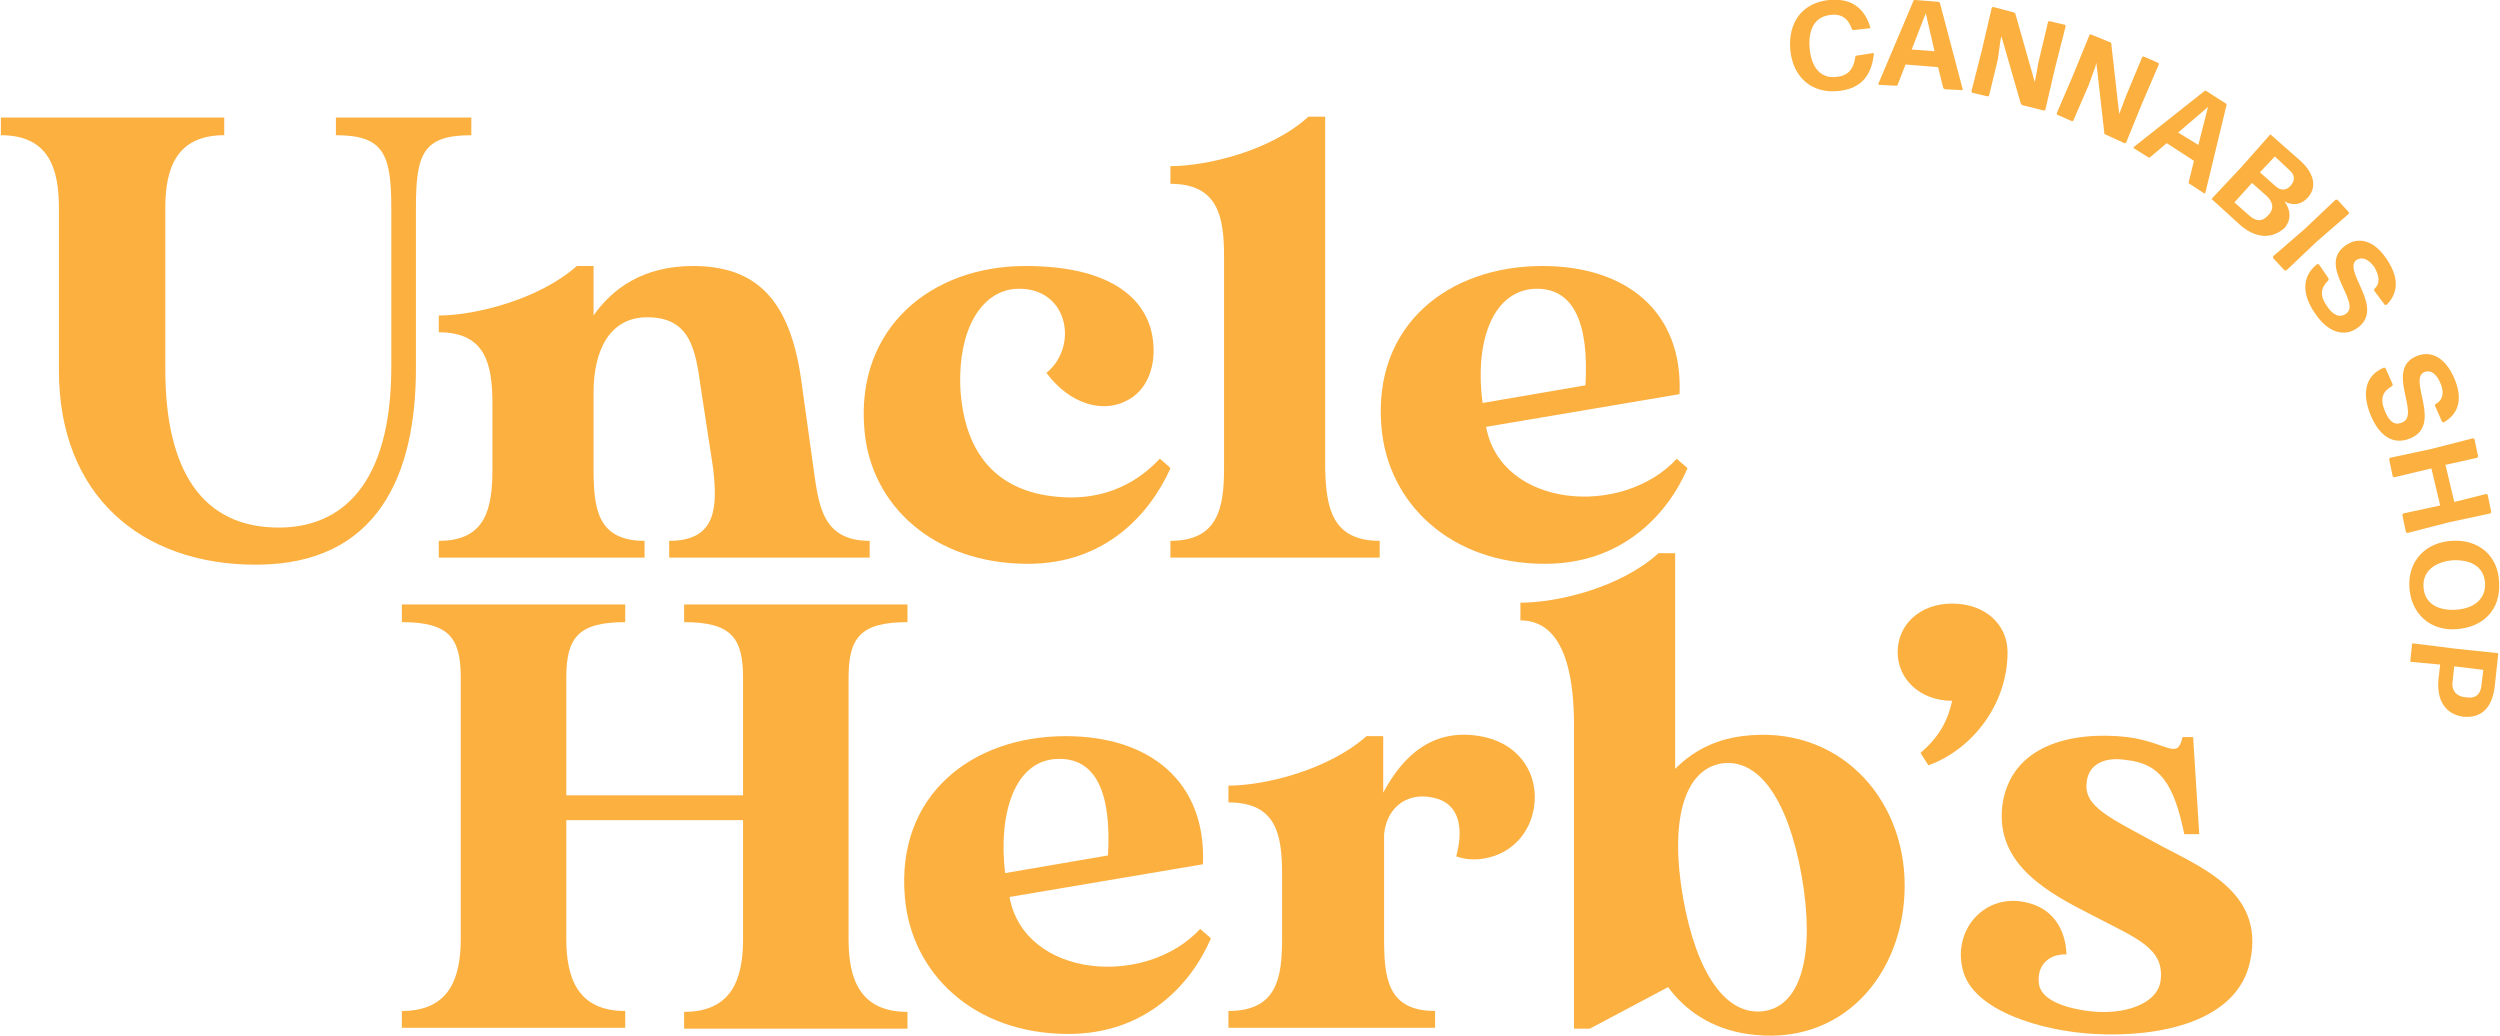 <svg width="140" height="58" viewBox="0 0 140 58" fill="none" xmlns="http://www.w3.org/2000/svg">
<path d="M26.394 6.582V7.572C23.686 7.572 23.292 8.611 23.292 11.63V20.637C23.292 26.575 21.174 31.623 14.329 31.623C7.928 31.623 3.299 27.763 3.299 20.736V11.63C3.299 9.403 2.708 7.572 0.049 7.572V6.582H12.557V7.572C9.898 7.572 9.257 9.403 9.257 11.63V20.686C9.257 26.278 11.276 29.544 15.61 29.544C19.106 29.544 21.913 27.169 21.913 20.538V11.63C21.913 8.611 21.47 7.572 18.811 7.572V6.582H26.394Z" fill="#FBB040"/>
<path d="M48.702 30.287V31.227H37.474V30.287C40.133 30.287 40.182 28.407 39.936 26.229C39.936 26.229 39.444 23.012 39.247 21.726C38.951 19.647 38.705 17.767 36.243 17.767C34.126 17.767 33.239 19.647 33.239 21.973V26.229C33.239 28.456 33.436 30.287 36.095 30.287V31.227H24.572V30.287C27.231 30.287 27.576 28.456 27.576 26.229V22.666C27.576 20.439 27.231 18.608 24.572 18.608V17.668C26.591 17.668 30.186 16.777 32.303 14.896H33.239V17.668C34.273 16.183 35.997 14.896 38.804 14.896C42.349 14.896 44.221 16.777 44.861 21.231C45.353 24.745 45.55 26.18 45.55 26.18C45.846 28.308 46.042 30.287 48.702 30.287Z" fill="#FBB040"/>
<path d="M65.543 26.229C64.361 28.852 61.85 31.574 57.566 31.574C52.297 31.574 48.751 28.308 48.406 24.052C47.914 18.361 52.149 14.896 57.418 14.896C62.588 14.896 64.312 17.024 64.558 19.004C64.755 20.39 64.312 21.874 63.032 22.468C61.751 23.111 59.929 22.666 58.6 20.884C60.471 19.35 59.782 15.936 56.778 16.183C54.956 16.381 53.675 18.41 53.774 21.627C53.971 25.635 56.039 27.516 59.141 27.813C61.505 28.06 63.475 27.268 64.952 25.685C65.001 25.734 65.543 26.18 65.543 26.229Z" fill="#FBB040"/>
<path d="M77.263 30.287V31.227H65.543V30.287C68.202 30.287 68.547 28.455 68.547 26.229V14.351C68.547 12.124 68.202 10.293 65.543 10.293V9.304C67.562 9.304 71.157 8.462 73.274 6.532H74.21V26.229C74.259 28.455 74.604 30.287 77.263 30.287Z" fill="#FBB040"/>
<path d="M94.498 26.229C93.365 28.852 90.805 31.574 86.521 31.574C81.202 31.574 77.706 28.159 77.361 23.903C76.869 18.212 81.104 14.896 86.373 14.896C91.051 14.896 94.252 17.42 94.055 22.072L83.221 23.903C84.058 28.456 90.854 29.001 93.907 25.685C93.907 25.734 94.498 26.18 94.498 26.229ZM83.024 22.567L88.786 21.577C88.983 18.212 88.195 15.985 85.782 16.183C83.517 16.431 82.581 19.251 83.024 22.567Z" fill="#FBB040"/>
<path d="M47.52 37.958V52.607C47.52 54.834 48.16 56.665 50.819 56.665V57.605H38.311V56.665C40.97 56.665 41.611 54.834 41.611 52.607V45.926H31.712V52.557C31.712 54.784 32.353 56.615 35.012 56.615V57.555H22.504V56.615C25.163 56.615 25.803 54.784 25.803 52.557V37.958C25.803 35.731 25.163 34.84 22.504 34.84V33.851H35.012V34.84C32.353 34.84 31.712 35.731 31.712 37.958V44.54H41.611V37.958C41.611 35.731 40.97 34.84 38.311 34.84V33.851H50.819V34.84C48.16 34.84 47.52 35.731 47.52 37.958Z" fill="#FBB040"/>
<path d="M67.809 52.556C66.676 55.179 64.115 57.901 59.831 57.901C54.513 57.901 51.017 54.486 50.672 50.23C50.179 44.539 54.414 41.224 59.683 41.224C64.362 41.224 67.562 43.748 67.365 48.399L56.532 50.23C57.369 54.783 64.165 55.328 67.218 52.012C67.218 52.062 67.809 52.507 67.809 52.556ZM56.286 48.894L62.047 47.904C62.244 44.539 61.456 42.312 59.043 42.51C56.827 42.708 55.892 45.529 56.286 48.894Z" fill="#FBB040"/>
<path d="M85.684 46.024C84.846 48.053 82.68 48.4 81.547 47.954C81.892 46.717 81.892 45.183 80.513 44.737C78.937 44.242 77.657 45.133 77.509 46.717V52.556C77.509 54.783 77.706 56.614 80.365 56.614V57.555H68.793V56.614C71.501 56.614 71.797 54.783 71.797 52.556V48.993C71.797 46.766 71.501 44.935 68.793 44.935V43.995C70.861 43.995 74.407 43.104 76.524 41.224H77.46V44.391C78.593 42.263 80.267 40.778 82.877 41.224C85.487 41.669 86.472 43.995 85.684 46.024Z" fill="#FBB040"/>
<path d="M106.662 49.587C106.662 54.536 103.166 58.693 97.847 57.901C95.829 57.604 94.351 56.565 93.415 55.278L89.033 57.604H88.146V40.679C88.146 38.452 87.851 34.741 85.143 34.741V33.751C87.211 33.751 90.756 32.91 92.874 30.98H93.809V43.055C94.745 42.114 95.976 41.422 97.552 41.224C102.87 40.531 106.662 44.589 106.662 49.587ZM100.901 49.092C100.162 44.886 98.537 42.411 96.37 42.758C94.253 43.154 93.514 46.073 94.253 50.28C94.991 54.486 96.666 56.961 98.832 56.614C100.901 56.268 101.639 53.348 100.901 49.092Z" fill="#FBB040"/>
<path d="M112.423 36.523C112.423 39.442 110.453 41.966 107.991 42.857L107.548 42.164C108.582 41.273 109.074 40.383 109.321 39.245C107.499 39.245 106.268 38.007 106.268 36.523C106.268 34.989 107.499 33.801 109.321 33.801C111.192 33.801 112.423 34.989 112.423 36.523Z" fill="#FBB040"/>
<path d="M126.014 53.794C125.325 57.258 120.844 58.1 117.298 57.902C114.393 57.753 110.453 56.615 109.912 54.289C109.37 52.161 110.995 50.182 113.162 50.478C114.934 50.726 115.673 52.013 115.722 53.448C114.688 53.398 113.999 54.141 114.196 55.18C114.393 56.12 116.018 56.566 117.446 56.664C119.317 56.764 120.844 56.071 120.991 54.932C121.238 53.101 119.662 52.557 117.2 51.27C114.885 50.083 111.734 48.499 112.128 45.134C112.571 41.719 116.018 40.927 119.12 41.274C121.385 41.571 121.927 42.61 122.223 41.274H122.814L123.158 46.717H122.321C121.73 43.847 120.942 42.758 119.071 42.56C117.84 42.362 116.953 42.808 116.855 43.798C116.658 45.183 118.234 45.827 120.647 47.163C123.06 48.499 126.851 49.835 126.014 53.794Z" fill="#FBB040"/>
<path d="M102.918 5.098C101.441 5.246 100.407 4.306 100.259 2.821C100.111 1.237 100.948 0.149 102.426 0C103.46 -0.099 104.346 0.248 104.74 1.534C104.74 1.584 104.74 1.584 104.691 1.584L103.804 1.683C103.755 1.683 103.755 1.683 103.706 1.633C103.509 1.04 103.115 0.743 102.475 0.842C101.638 0.941 101.244 1.633 101.342 2.722C101.441 3.811 101.982 4.405 102.82 4.306C103.509 4.256 103.804 3.86 103.903 3.167C103.903 3.118 103.952 3.118 103.952 3.118L104.888 2.97C104.937 2.97 104.937 2.97 104.937 3.019C104.789 4.405 104.051 4.999 102.918 5.098Z" fill="#FBB040"/>
<path d="M108.926 4.998C108.877 4.998 108.877 4.949 108.828 4.949L108.532 3.761L106.71 3.613L106.267 4.751C106.267 4.8 106.218 4.8 106.168 4.8L105.233 4.751C105.184 4.751 105.184 4.701 105.184 4.701L107.153 0.049C107.153 0 107.203 0 107.252 0L108.532 0.099C108.581 0.099 108.581 0.148 108.631 0.148L109.911 4.998C109.911 5.048 109.911 5.048 109.862 5.048L108.926 4.998ZM108.335 2.87L107.843 0.742L107.055 2.771L108.335 2.87Z" fill="#FBB040"/>
<path d="M111.882 3.316L111.389 5.345C111.389 5.395 111.34 5.395 111.291 5.395L110.454 5.197C110.404 5.197 110.404 5.147 110.404 5.098L110.995 2.772L111.537 0.446C111.537 0.396 111.586 0.396 111.635 0.396L112.768 0.693C112.817 0.693 112.817 0.743 112.866 0.792L113.95 4.603L114.147 3.514L114.689 1.238C114.689 1.188 114.738 1.188 114.787 1.188L115.624 1.386C115.673 1.386 115.673 1.436 115.673 1.485L115.082 3.811L114.541 6.137C114.541 6.187 114.492 6.187 114.442 6.187L113.26 5.89C113.211 5.89 113.211 5.84 113.162 5.791L112.079 2.03L112.029 2.228L111.882 3.316Z" fill="#FBB040"/>
<path d="M116.952 4.801L116.115 6.731C116.115 6.78 116.066 6.78 116.017 6.78L115.229 6.434C115.18 6.434 115.18 6.385 115.18 6.335L116.115 4.158L117.002 1.98C117.002 1.931 117.051 1.931 117.1 1.931L118.184 2.376C118.233 2.376 118.233 2.426 118.233 2.475L118.676 6.385L119.07 5.345L119.956 3.217C119.956 3.168 120.006 3.168 120.055 3.168L120.843 3.514C120.892 3.514 120.892 3.564 120.892 3.613L119.956 5.791L119.07 7.968C119.07 8.018 119.021 8.018 118.971 8.018L117.888 7.523C117.839 7.523 117.839 7.473 117.839 7.424L117.396 3.514L117.346 3.712L116.952 4.801Z" fill="#FBB040"/>
<path d="M122.616 10.293C122.567 10.293 122.567 10.244 122.567 10.194L122.862 9.007L121.336 8.017L120.4 8.809C120.351 8.809 120.301 8.858 120.301 8.809L119.513 8.314C119.464 8.314 119.464 8.264 119.513 8.215L123.453 5.097C123.502 5.097 123.551 5.048 123.551 5.097L124.635 5.79C124.684 5.79 124.684 5.84 124.684 5.889L123.502 10.788C123.502 10.838 123.453 10.838 123.453 10.838L122.616 10.293ZM123.108 8.116L123.65 5.988L121.976 7.423L123.108 8.116Z" fill="#FBB040"/>
<path d="M125.472 12.62L123.896 11.185C123.847 11.185 123.847 11.135 123.896 11.086L125.521 9.354L127.097 7.572C127.097 7.523 127.146 7.523 127.196 7.572L128.771 8.958C129.51 9.601 129.806 10.393 129.264 11.036C128.87 11.482 128.427 11.531 127.934 11.284C128.328 11.828 128.279 12.373 127.934 12.768C127.097 13.511 126.162 13.214 125.472 12.62ZM125.127 11.333L125.965 12.076C126.309 12.373 126.654 12.472 127.048 12.026C127.393 11.63 127.245 11.284 126.949 10.987L126.112 10.245L125.127 11.333ZM126.555 9.651L127.393 10.393C127.688 10.69 128.033 10.69 128.279 10.393C128.574 10.047 128.476 9.75 128.18 9.502L127.393 8.76L126.555 9.651Z" fill="#FBB040"/>
<path d="M127.295 14.451C127.295 14.401 127.295 14.401 127.295 14.352L129.068 12.818L130.791 11.185C130.84 11.185 130.84 11.185 130.89 11.185L131.53 11.877C131.53 11.927 131.53 11.927 131.53 11.976L129.757 13.511L128.034 15.144C127.984 15.144 127.984 15.144 127.935 15.144L127.295 14.451Z" fill="#FBB040"/>
<path d="M129.658 17.569C128.919 16.53 128.87 15.49 129.756 14.797C129.806 14.797 129.806 14.797 129.855 14.797L130.397 15.589C130.397 15.639 130.397 15.639 130.397 15.688C130.003 16.084 129.855 16.48 130.298 17.123C130.643 17.668 131.037 17.816 131.381 17.569C132.268 16.925 129.756 14.896 131.332 13.758C132.071 13.214 132.957 13.461 133.647 14.501C134.287 15.441 134.385 16.332 133.647 17.074C133.597 17.074 133.597 17.074 133.548 17.074L132.957 16.282C132.957 16.233 132.957 16.233 132.957 16.183C133.302 15.886 133.253 15.441 132.957 14.946C132.662 14.55 132.317 14.352 131.972 14.55C131.135 15.144 133.597 17.222 132.022 18.361C131.283 18.905 130.347 18.608 129.658 17.569Z" fill="#FBB040"/>
<path d="M132.761 23.259C132.269 22.072 132.417 21.033 133.5 20.587C133.549 20.587 133.549 20.587 133.599 20.637L133.992 21.527C133.992 21.577 133.992 21.577 133.943 21.626C133.451 21.923 133.254 22.27 133.549 23.012C133.796 23.606 134.091 23.853 134.534 23.655C135.568 23.21 133.549 20.686 135.322 19.944C136.159 19.597 136.947 20.043 137.44 21.181C137.883 22.22 137.784 23.111 136.849 23.655C136.799 23.655 136.799 23.655 136.75 23.606L136.356 22.715C136.356 22.666 136.356 22.666 136.405 22.616C136.799 22.418 136.898 21.973 136.652 21.428C136.455 20.983 136.159 20.686 135.765 20.835C134.83 21.23 136.799 23.804 134.977 24.546C134.042 24.942 133.254 24.447 132.761 23.259Z" fill="#FBB040"/>
<path d="M134.534 28.852C134.534 28.803 134.534 28.803 134.583 28.753L136.651 28.308L136.159 26.23L134.09 26.724C134.041 26.724 134.041 26.724 133.992 26.675L133.795 25.735C133.795 25.685 133.795 25.685 133.844 25.636L136.159 25.141L138.473 24.547C138.522 24.547 138.522 24.547 138.572 24.596L138.769 25.537C138.769 25.586 138.769 25.586 138.719 25.636L136.947 26.032L137.439 28.11L139.212 27.665C139.261 27.665 139.261 27.665 139.31 27.714L139.507 28.654C139.507 28.704 139.507 28.704 139.458 28.753L137.143 29.248L134.829 29.842C134.78 29.842 134.78 29.842 134.731 29.793L134.534 28.852Z" fill="#FBB040"/>
<path d="M134.927 32.909C134.828 31.425 135.813 30.385 137.29 30.286C138.817 30.187 139.9 31.128 139.95 32.612C140.048 34.097 139.112 35.136 137.537 35.235C136.109 35.334 135.025 34.394 134.927 32.909ZM135.715 32.86C135.764 33.751 136.453 34.196 137.487 34.147C138.521 34.097 139.211 33.553 139.162 32.662C139.112 31.771 138.423 31.326 137.34 31.375C136.306 31.474 135.665 32.019 135.715 32.86Z" fill="#FBB040"/>
<path d="M136.552 38.056L136.651 37.215L135.026 37.067C134.977 37.067 134.977 37.017 134.977 37.017L135.075 36.077C135.075 36.027 135.124 36.027 135.124 36.027L137.488 36.324L139.852 36.572C139.901 36.572 139.901 36.621 139.901 36.621L139.704 38.452C139.556 39.64 138.965 40.234 137.931 40.135C136.946 39.986 136.454 39.244 136.552 38.056ZM138.965 38.353L139.064 37.512L137.439 37.314L137.34 38.205C137.291 38.601 137.488 38.997 138.079 39.046C138.621 39.145 138.916 38.898 138.965 38.353Z" fill="#FBB040"/>
</svg>

